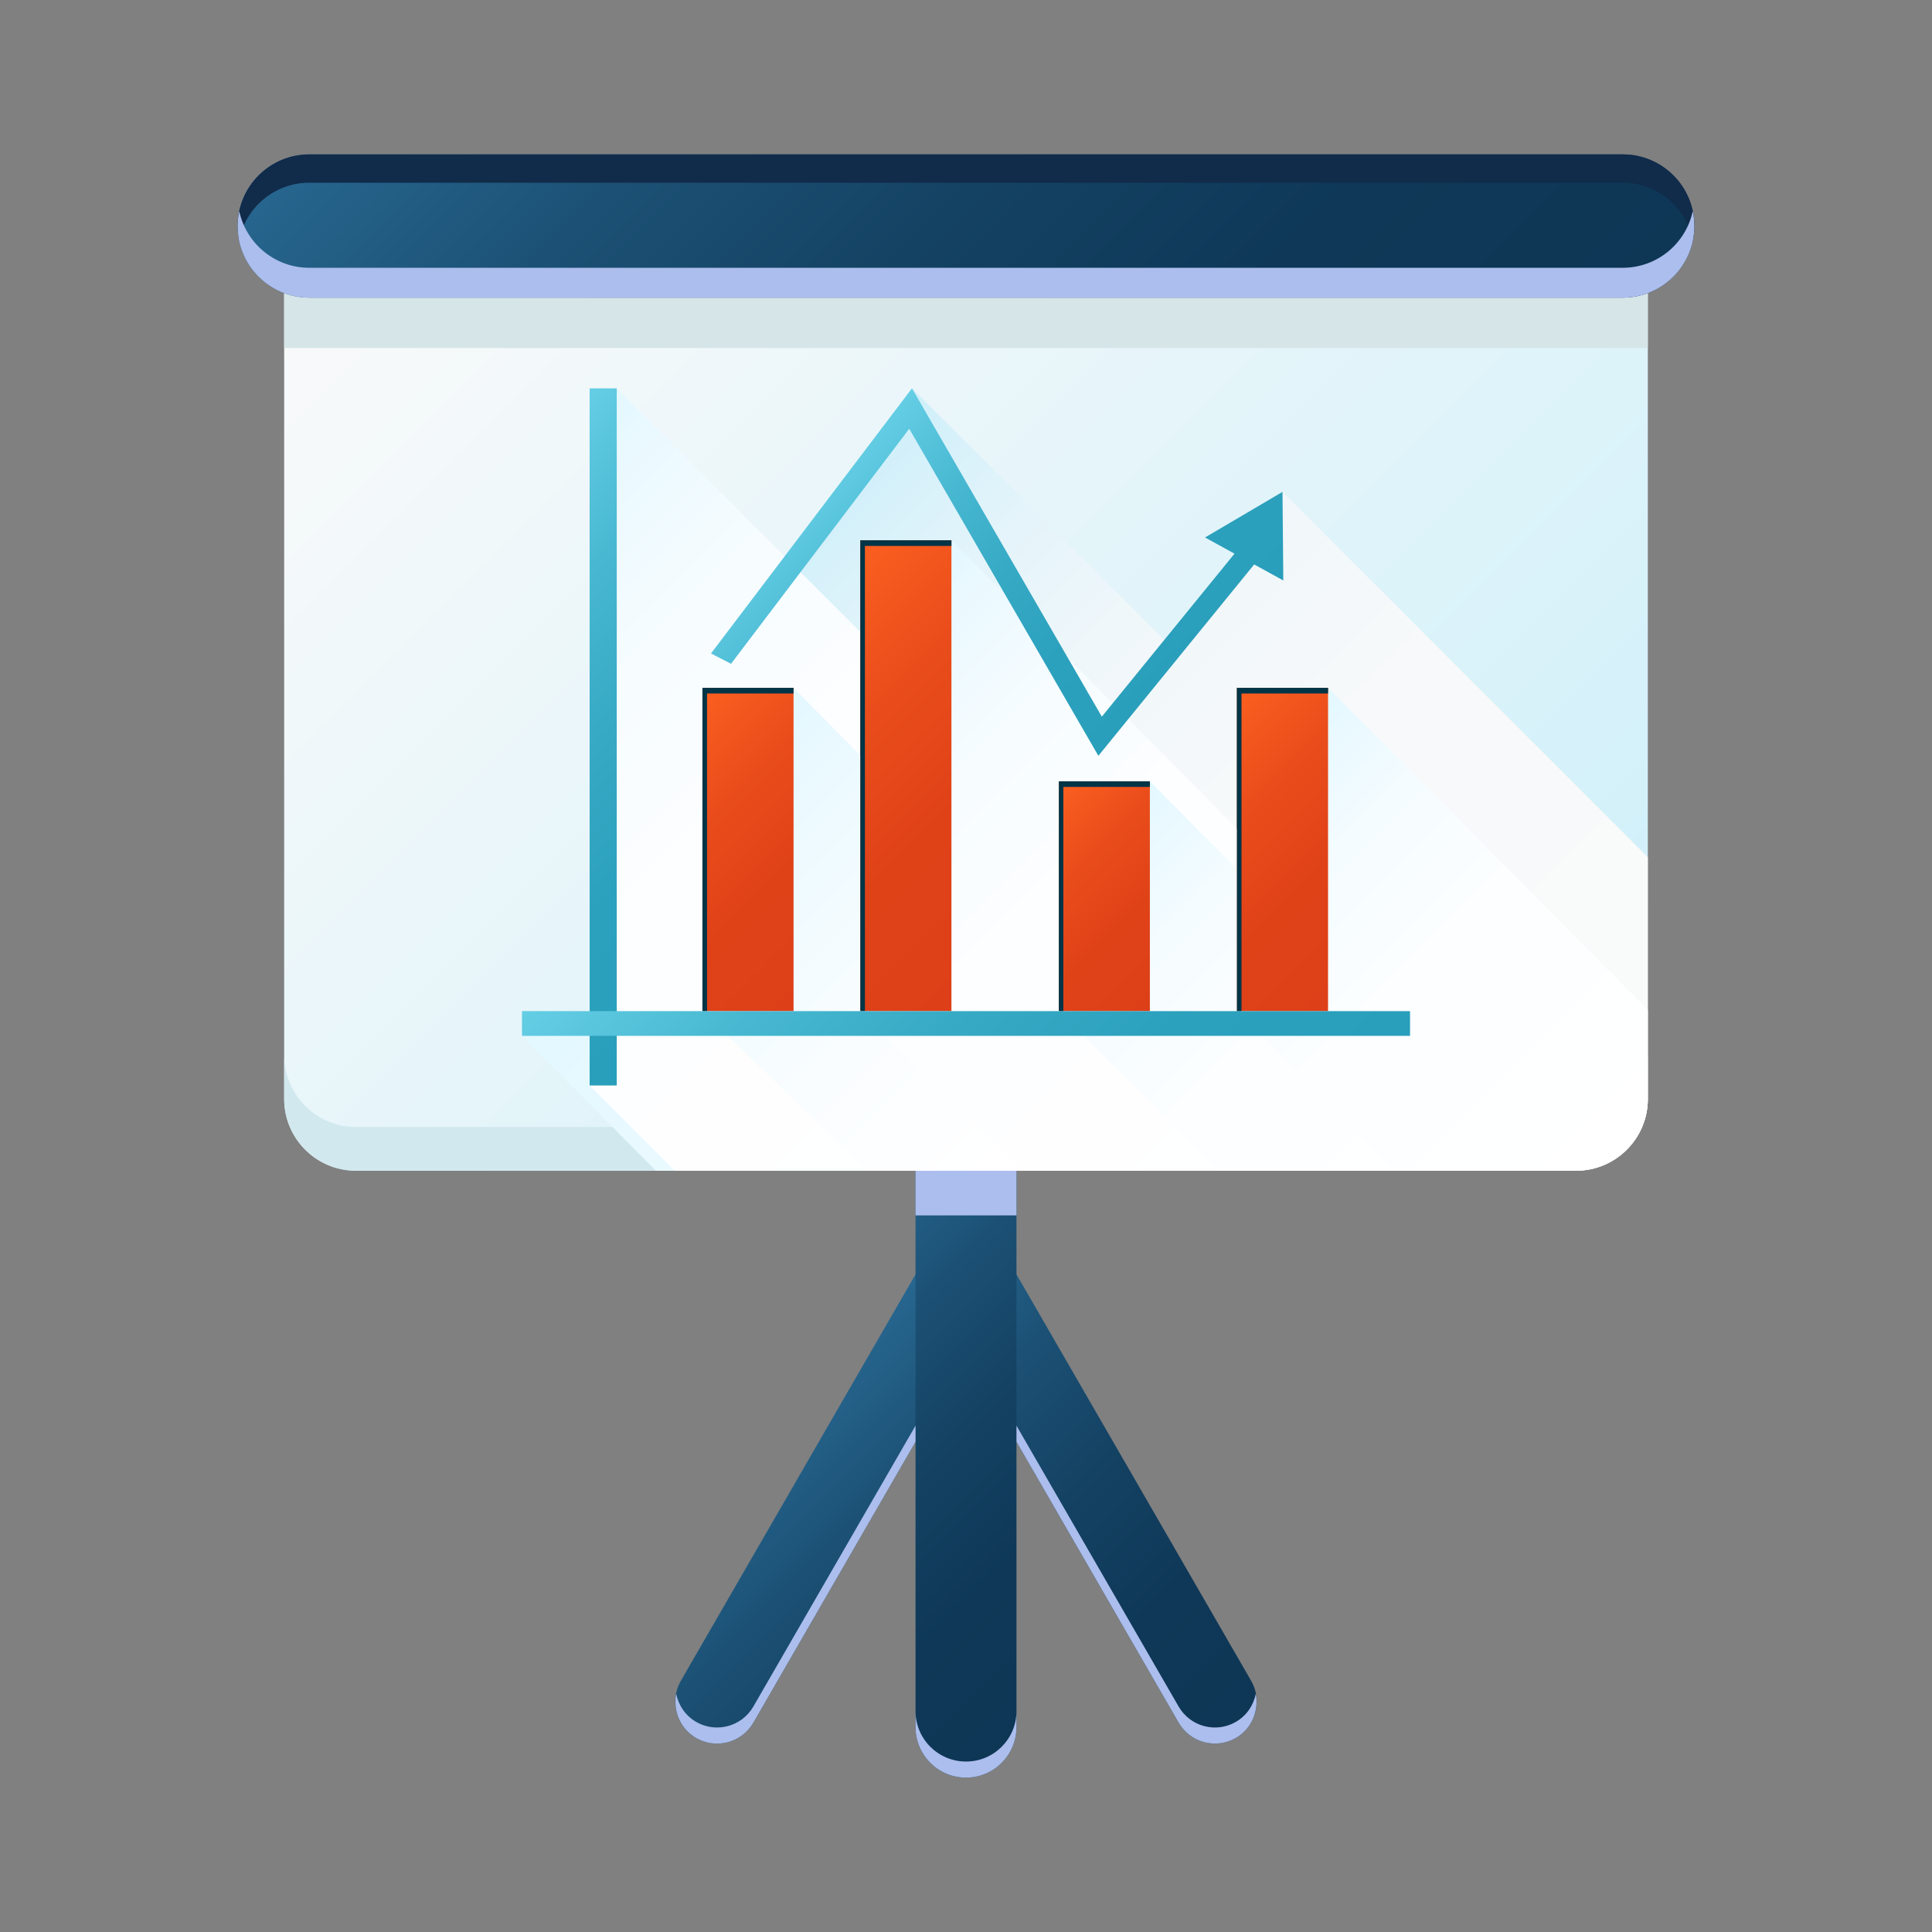 <?xml version="1.0" encoding="UTF-8"?>
<svg xmlns="http://www.w3.org/2000/svg" xmlns:xlink="http://www.w3.org/1999/xlink" viewBox="0 0 2000 2000">
  <rect x="0" y="0" width="2000" height="2000" fill="#808080" stroke="none"/>
  <defs>
    <style>
      .cls-1, .cls-2, .cls-3, .cls-4, .cls-5, .cls-6, .cls-7, .cls-8, .cls-9, .cls-10, .cls-11 {
        mix-blend-mode: multiply;
      }

      .cls-1, .cls-12 {
        fill: #acbeed;
      }

      .cls-13 {
        fill: url(#linear-gradient-3);
      }

      .cls-14 {
        fill: url(#linear-gradient-2);
      }

      .cls-2 {
        fill: url(#linear-gradient-4);
      }

      .cls-3 {
        fill: url(#linear-gradient-9);
      }

      .cls-4 {
        fill: url(#linear-gradient-6);
      }

      .cls-5 {
        fill: url(#linear-gradient-5);
      }

      .cls-6 {
        fill: url(#linear-gradient-7);
      }

      .cls-7 {
        fill: url(#linear-gradient-8);
      }

      .cls-15 {
        fill: url(#linear-gradient);
      }

      .cls-16 {
        fill: #003447;
      }

      .cls-16, .cls-17 {
        mix-blend-mode: screen;
      }

      .cls-18 {
        isolation: isolate;
      }

      .cls-8 {
        fill: url(#linear-gradient-10);
      }

      .cls-17 {
        fill: #112b4a;
      }

      .cls-19 {
        fill: url(#linear-gradient-11);
      }

      .cls-20 {
        fill: url(#linear-gradient-12);
      }

      .cls-21 {
        fill: url(#linear-gradient-13);
      }

      .cls-22 {
        fill: url(#linear-gradient-14);
      }

      .cls-23 {
        fill: url(#linear-gradient-15);
      }

      .cls-24 {
        fill: url(#linear-gradient-16);
      }

      .cls-25 {
        fill: url(#linear-gradient-17);
      }

      .cls-26 {
        fill: url(#linear-gradient-18);
      }

      .cls-10 {
        fill: #d6e5e8;
      }

      .cls-11 {
        fill: #d1e8ee;
      }
    </style>
    <linearGradient id="linear-gradient" x1="795.36" y1="1466.67" x2="1204.64" y2="1875.95" gradientUnits="userSpaceOnUse">
      <stop offset="0" stop-color="#286891"/>
      <stop offset=".01" stop-color="#27668f"/>
      <stop offset=".24" stop-color="#1c5175"/>
      <stop offset=".48" stop-color="#144263"/>
      <stop offset=".73" stop-color="#0f3858"/>
      <stop offset="1" stop-color="#0e3655"/>
    </linearGradient>
    <linearGradient id="linear-gradient-2" x1="814.21" y1="1304.47" x2="1185.79" y2="1676.04" xlink:href="#linear-gradient"/>
    <linearGradient id="linear-gradient-3" x1="421.66" y1="139.13" x2="1578.34" y2="1295.81" gradientUnits="userSpaceOnUse">
      <stop offset="0" stop-color="#fafafa"/>
      <stop offset="1" stop-color="#cdeffa"/>
    </linearGradient>
    <linearGradient id="linear-gradient-4" x1="892.55" y1="453.57" x2="1656.57" y2="1217.59" gradientUnits="userSpaceOnUse">
      <stop offset="0" stop-color="#cdeffa"/>
      <stop offset=".03" stop-color="#d2f0fa"/>
      <stop offset=".16" stop-color="#e4f4fa"/>
      <stop offset=".31" stop-color="#f0f7fa"/>
      <stop offset=".52" stop-color="#f7f9fa"/>
      <stop offset="1" stop-color="#fafafa"/>
    </linearGradient>
    <linearGradient id="linear-gradient-5" x1="776.33" y1="836.33" x2="1386.48" y2="1446.47" gradientUnits="userSpaceOnUse">
      <stop offset="0" stop-color="#e3f8ff"/>
      <stop offset="1" stop-color="#fff"/>
    </linearGradient>
    <linearGradient id="linear-gradient-6" x1="451.04" y1="589.48" x2="1125.06" y2="1263.5" gradientUnits="userSpaceOnUse">
      <stop offset="0" stop-color="#e3f8ff"/>
      <stop offset=".06" stop-color="#eaf9ff"/>
      <stop offset=".22" stop-color="#f6fcff"/>
      <stop offset=".44" stop-color="#fdfeff"/>
      <stop offset="1" stop-color="#fff"/>
    </linearGradient>
    <linearGradient id="linear-gradient-7" x1="714.24" y1="819.31" x2="1069.02" y2="1174.09" gradientUnits="userSpaceOnUse">
      <stop offset="0" stop-color="#e3f8ff"/>
      <stop offset=".22" stop-color="#edfaff"/>
      <stop offset=".63" stop-color="#fafdff"/>
      <stop offset="1" stop-color="#fff"/>
    </linearGradient>
    <linearGradient id="linear-gradient-8" x1="839.51" y1="704.76" x2="1430.82" y2="1296.07" gradientUnits="userSpaceOnUse">
      <stop offset="0" stop-color="#e3f8ff"/>
      <stop offset=".06" stop-color="#eaf9ff"/>
      <stop offset=".21" stop-color="#f6fcff"/>
      <stop offset=".42" stop-color="#fdfeff"/>
      <stop offset="1" stop-color="#fff"/>
    </linearGradient>
    <linearGradient id="linear-gradient-9" x1="1107.32" y1="891.87" x2="1498.72" y2="1283.27" gradientUnits="userSpaceOnUse">
      <stop offset="0" stop-color="#e3f8ff"/>
      <stop offset=".06" stop-color="#e8f9ff"/>
      <stop offset=".24" stop-color="#f5fcff"/>
      <stop offset=".48" stop-color="#fcfeff"/>
      <stop offset="1" stop-color="#fff"/>
    </linearGradient>
    <linearGradient id="linear-gradient-10" x1="1266.97" y1="819.87" x2="1660.63" y2="1213.53" xlink:href="#linear-gradient-9"/>
    <linearGradient id="linear-gradient-11" x1="667.08" y1="772.16" x2="881.56" y2="986.64" gradientUnits="userSpaceOnUse">
      <stop offset="0" stop-color="#fd6120"/>
      <stop offset=".01" stop-color="#fb5f1f"/>
      <stop offset=".32" stop-color="#ea4d1b"/>
      <stop offset=".64" stop-color="#e04218"/>
      <stop offset="1" stop-color="#dd3f18"/>
    </linearGradient>
    <linearGradient id="linear-gradient-12" x1="792.37" y1="657.62" x2="1083.2" y2="948.45" xlink:href="#linear-gradient-11"/>
    <linearGradient id="linear-gradient-13" x1="1060.21" y1="844.76" x2="1226.26" y2="1010.81" xlink:href="#linear-gradient-11"/>
    <linearGradient id="linear-gradient-14" x1="1220.41" y1="772.16" x2="1434.87" y2="986.63" xlink:href="#linear-gradient-11"/>
    <linearGradient id="linear-gradient-15" x1="892.55" y1="453.57" x2="1184.19" y2="745.21" gradientUnits="userSpaceOnUse">
      <stop offset="0" stop-color="#65cfe5"/>
      <stop offset=".01" stop-color="#63cde4"/>
      <stop offset=".24" stop-color="#49b9d2"/>
      <stop offset=".48" stop-color="#37aac5"/>
      <stop offset=".73" stop-color="#2ca1bd"/>
      <stop offset="1" stop-color="#299fbb"/>
    </linearGradient>
    <linearGradient id="linear-gradient-16" x1="437" y1="575.44" x2="811.85" y2="950.29" xlink:href="#linear-gradient-15"/>
    <linearGradient id="linear-gradient-17" x1="763.77" y1="823.3" x2="1236.23" y2="1295.75" xlink:href="#linear-gradient-15"/>
    <linearGradient id="linear-gradient-18" x1="607.64" y1="-158.38" x2="1392.36" y2="626.33" xlink:href="#linear-gradient"/>
  </defs>
  <g class="cls-18">
    <g id="Capa_1" data-name="Capa 1">
      <g>
        <g>
          <path class="cls-15" d="M1295.19,1739.96l-246.86-427.51c-9.97-17.26-29.96-24.89-48.33-20.11-18.37-4.78-38.36,2.85-48.33,20.11l-246.86,427.51c-11.97,20.76-4.84,47.24,15.84,59.19,20.71,11.95,47.2,4.89,59.2-15.85l220.15-381.3,220.15,381.3c12,20.74,38.49,27.81,59.2,15.85,20.68-11.94,27.81-38.42,15.84-59.19Z"/>
          <path class="cls-14" d="M1052.24,1787.95c0,28.85-23.39,52.24-52.24,52.24h0c-28.85,0-52.24-23.39-52.24-52.24v-595.4c0-28.85,23.39-52.24,52.24-52.24h0c28.85,0,52.24,23.39,52.24,52.24v595.4Z"/>
        </g>
        <g class="cls-9">
          <path class="cls-12" d="M947.76,1475.83l-167.91,290.82c-12,20.74-38.49,27.81-59.2,15.85-11.26-6.49-18.32-17.34-20.66-29.18-3.45,17.68,4.22,36.33,20.66,45.83,20.71,11.95,47.2,4.89,59.2-15.85l167.91-290.82v-16.64Z"/>
          <path class="cls-12" d="M1000,1823.55c-28.85,0-52.24-23.39-52.24-52.24v16.64c0,28.85,23.39,52.24,52.24,52.24s52.24-23.39,52.24-52.24v-16.64c0,28.85-23.39,52.24-52.24,52.24Z"/>
          <path class="cls-12" d="M1279.35,1782.5c-20.71,11.96-47.21,4.89-59.2-15.85l-167.91-290.82v16.64l167.91,290.82c12,20.74,38.49,27.81,59.2,15.85,16.44-9.49,24.11-28.14,20.66-45.83-2.34,11.85-9.4,22.69-20.66,29.18Z"/>
        </g>
        <rect class="cls-1" x="947.76" y="1201.7" width="104.48" height="56.46"/>
        <path class="cls-13" d="M368.35,223.04h1263.3c40.93,0,74.17,33.23,74.17,74.17v840.53c0,40.93-33.23,74.17-74.17,74.17H368.35c-40.93,0-74.17-33.23-74.17-74.17V297.21c0-40.93,33.23-74.17,74.17-74.17Z"/>
        <path class="cls-11" d="M1631.65,1166.65H368.35c-40.8,0-74.17-33.36-74.17-74.17v45.25c0,40.81,33.36,74.17,74.17,74.17h1263.3c40.81,0,74.17-33.36,74.17-74.17v-45.25c0,40.81-33.36,74.17-74.17,74.17Z"/>
        <g>
          <path class="cls-2" d="M1705.82,887.38l-378.18-378.18-43.27,65.8-76.52,91.96-2.61-4.47-261.17-260.45-208.06,274.44,526.68,525.21,147.02-142.18,154.87,152.38h67.07c40.81,0,74.17-33.36,74.17-74.17v-250.35Z"/>
          <polygon class="cls-5" points="1459.66 1046.72 540.35 1072.32 678.97 1211.9 1621.05 1211.9 1459.66 1046.72"/>
          <polygon class="cls-4" points="610.39 1123.68 698.61 1211.9 1176.65 1211.9 1186.83 950.41 638.46 402.05 610.39 1123.68"/>
          <polygon class="cls-16" points="895.36 565.15 984.93 565.15 984.93 559.34 890.65 559.34 890.65 1046.72 895.36 1046.72 895.36 565.15"/>
          <polygon class="cls-16" points="1285.2 717.91 1374.78 717.91 1374.78 712.07 1280.5 712.07 1280.5 1046.72 1285.2 1046.72 1285.2 717.91"/>
          <polygon class="cls-6" points="727.17 1046.72 897.46 1211.9 1031.21 1211.9 1143.24 1037.05 821.47 712.07 727.17 1046.72"/>
          <polygon class="cls-7" points="890.65 1046.72 1057.25 1211.9 1514.99 1211.9 1533.29 1113.52 984.93 559.34 890.65 1046.72"/>
          <polygon class="cls-3" points="1096.13 1046.72 1261.99 1211.9 1568.14 1211.9 1580.28 1201.7 1190.35 808.85 1096.13 1046.72"/>
          <path class="cls-8" d="M1705.82,1137.73v-92.3l-331.04-333.37-94.28,334.66,162.89,165.18h188.26c40.81,0,74.17-33.36,74.17-74.17Z"/>
          <rect class="cls-19" x="727.17" y="712.07" width="94.3" height="334.66"/>
          <rect class="cls-20" x="890.65" y="559.34" width="94.27" height="487.38"/>
          <rect class="cls-21" x="1096.13" y="808.85" width="94.22" height="237.87"/>
          <rect class="cls-22" x="1280.5" y="712.07" width="94.28" height="334.66"/>
          <polygon class="cls-16" points="731.9 717.91 821.47 717.91 821.47 712.07 727.17 712.07 727.17 1046.72 731.9 1046.72 731.9 717.91"/>
          <polygon class="cls-16" points="895.36 565.15 984.93 565.15 984.93 559.34 890.65 559.34 890.65 1046.72 895.36 1046.72 895.36 565.15"/>
          <polygon class="cls-16" points="1100.77 814.63 1190.35 814.63 1190.35 808.85 1096.13 808.85 1096.13 1046.72 1100.77 1046.72 1100.77 814.63"/>
          <polygon class="cls-16" points="1285.2 717.91 1374.78 717.91 1374.78 712.07 1280.5 712.07 1280.5 1046.72 1285.2 1046.72 1285.2 717.91"/>
          <polygon class="cls-23" points="1327.64 509.2 1247.45 556.38 1277.96 573.16 1140.61 741.87 944.07 402.05 736.01 676.49 756.77 687.13 941.23 443.85 1137.03 782.41 1298.32 584.31 1328.48 600.91 1327.64 509.2"/>
          <rect class="cls-24" x="610.39" y="402.05" width="28.07" height="721.63"/>
          <rect class="cls-25" x="540.35" y="1046.72" width="919.31" height="25.6"/>
        </g>
        <rect class="cls-10" x="294.18" y="297.21" width="1411.63" height="63.07"/>
        <path class="cls-26" d="M1754,233.98c0,40.97-33.21,74.16-74.17,74.16H320.17c-40.95,0-74.17-33.19-74.17-74.16h0c0-40.97,33.22-74.17,74.17-74.17h1359.66c40.95,0,74.17,33.2,74.17,74.17h0Z"/>
        <path class="cls-17" d="M320.17,189.16h1359.66c35.93,0,65.88,25.57,72.68,59.5.97-4.74,1.49-9.64,1.49-14.67,0-40.97-33.21-74.17-74.17-74.17H320.17c-40.95,0-74.17,33.2-74.17,74.17,0,5.03.52,9.93,1.49,14.67,6.8-33.92,36.75-59.5,72.68-59.5Z"/>
        <path class="cls-1" d="M1679.83,277.21H320.17c-35.65,0-65.39-25.17-72.49-58.69-1.07,5-1.68,10.15-1.68,15.46,0,40.97,33.22,74.16,74.17,74.16h1359.66c40.95,0,74.17-33.19,74.17-74.16,0-5.31-.6-10.47-1.67-15.46-7.11,33.52-36.84,58.69-72.49,58.69Z"/>
      </g>
    </g>
  </g>
</svg>